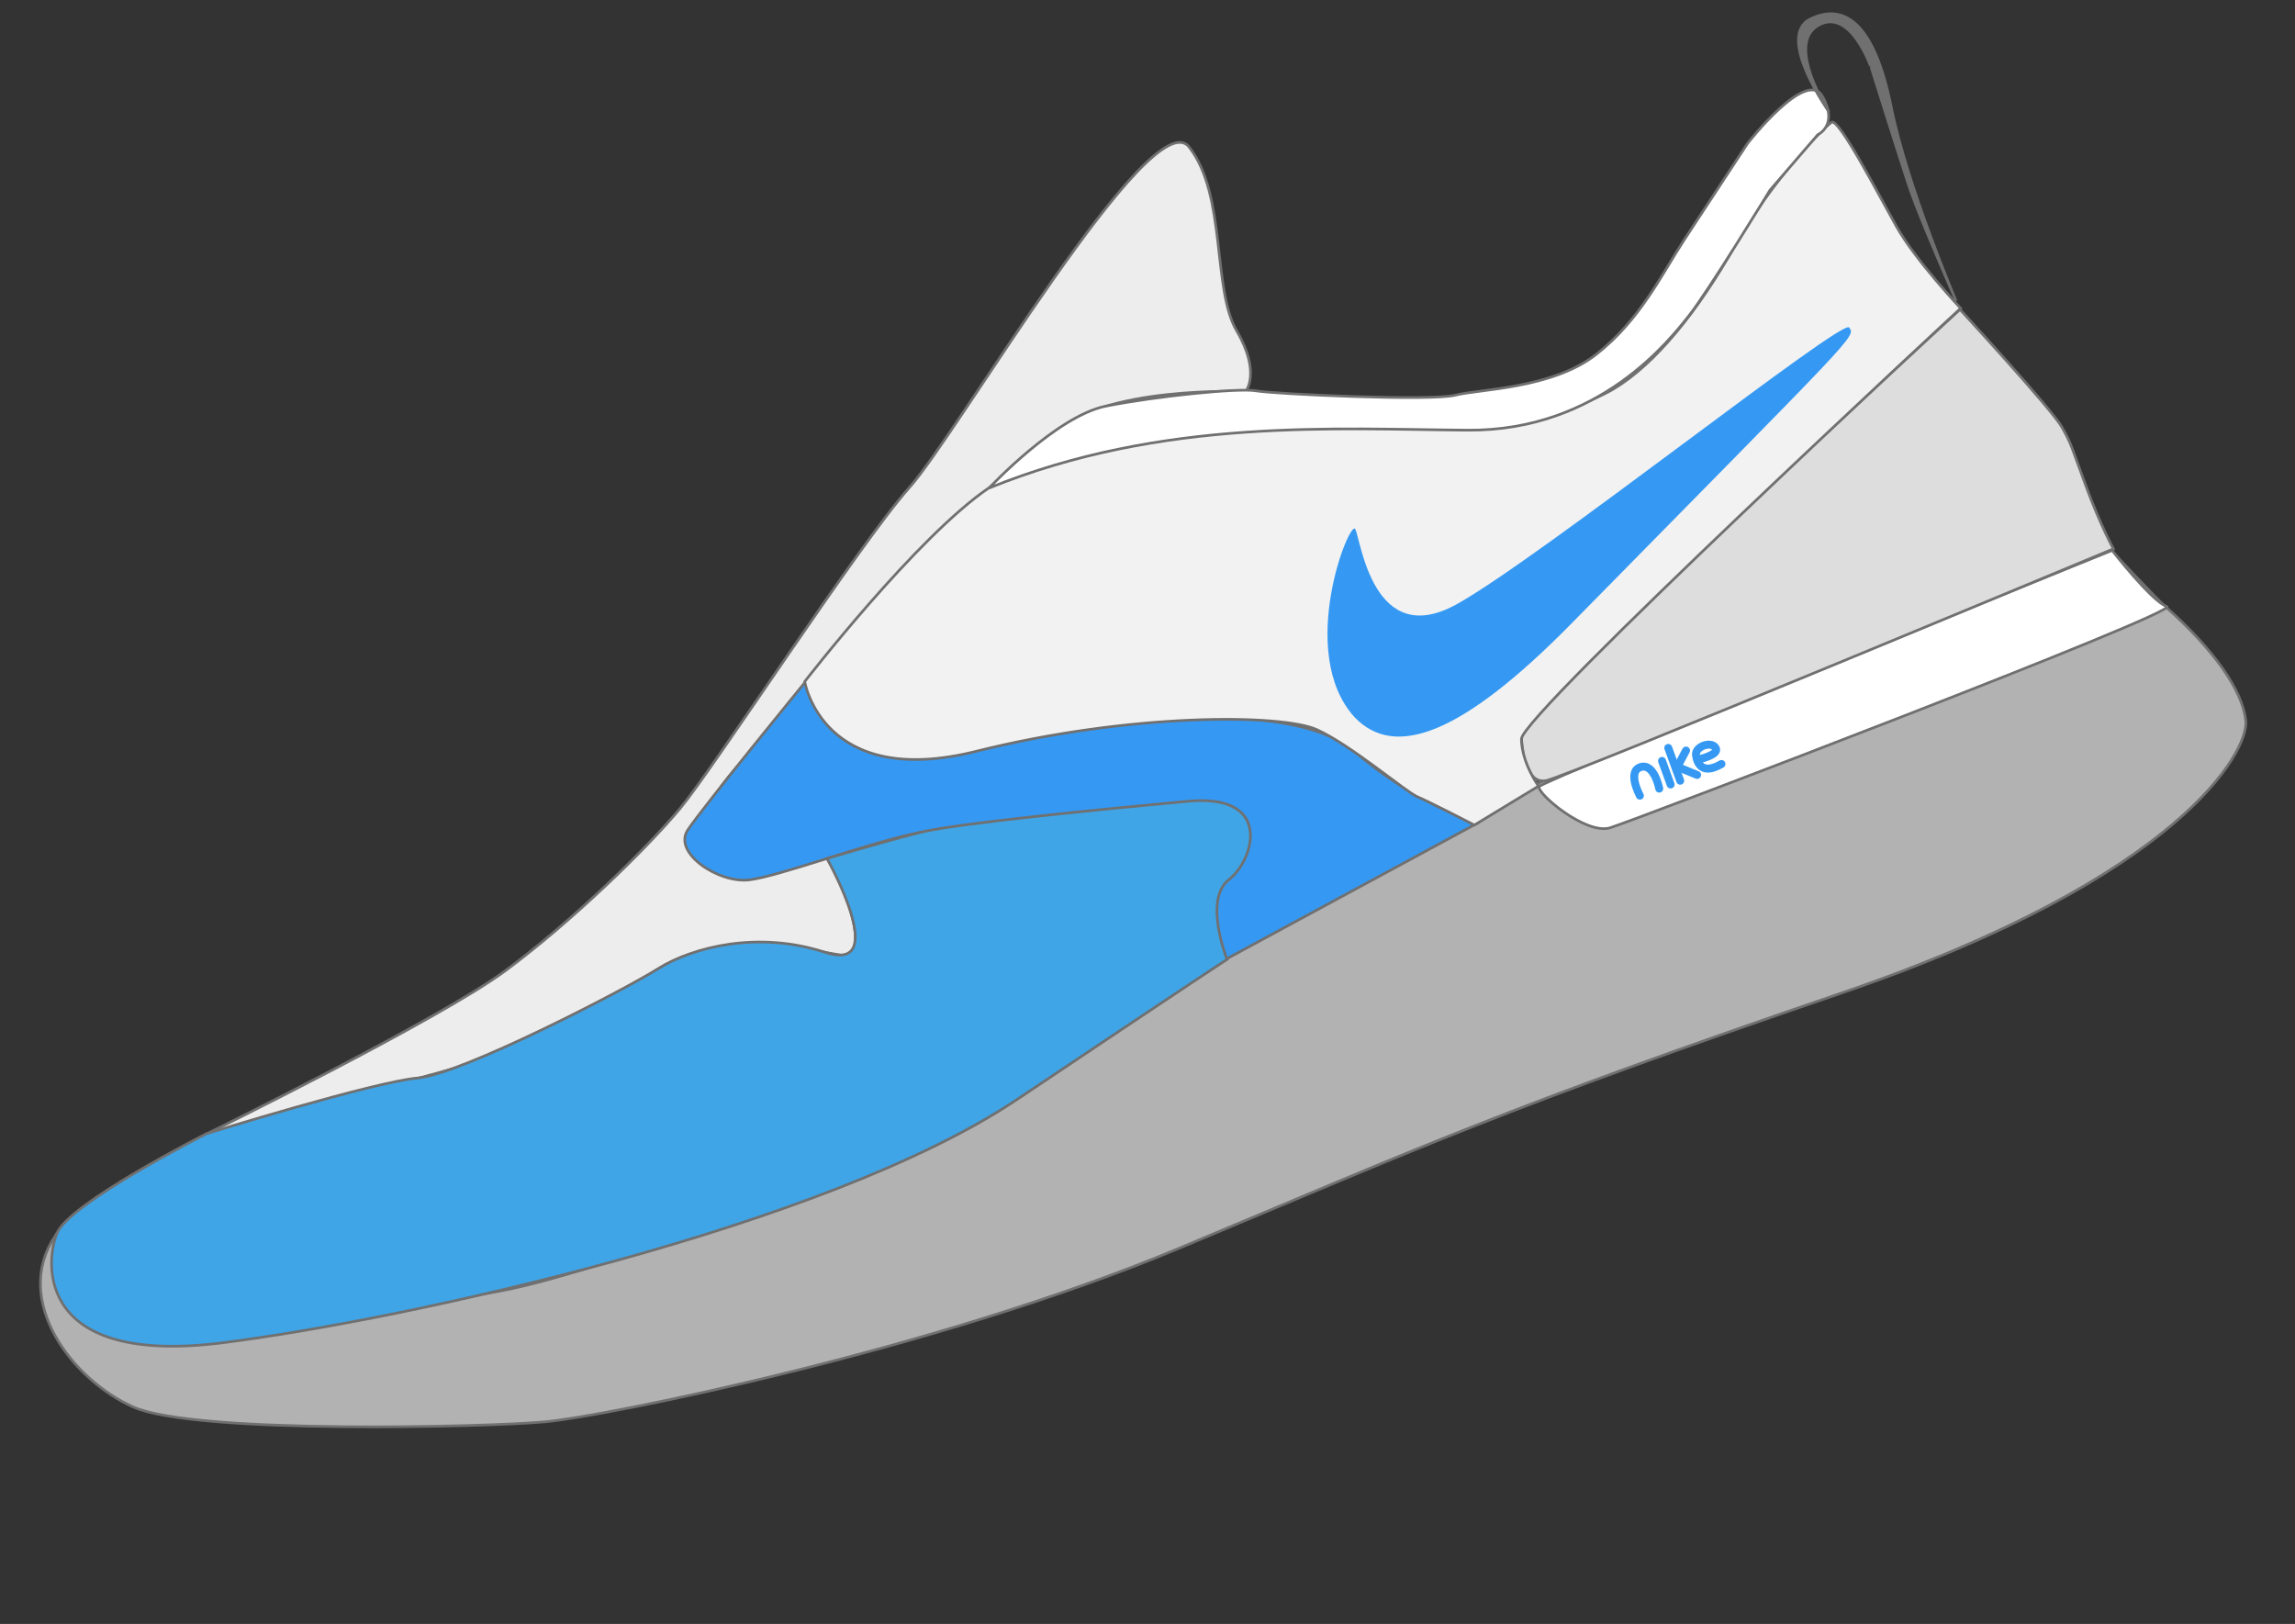 <svg xmlns="http://www.w3.org/2000/svg" width="865.48" height="612.398" viewBox="0 0 865.48 612.398">
  <rect x="0" y="0" width="865.48" height="612.398" fill="#333333" stroke="none"/>
  <g id="landing-shoe" transform="translate(-74.951 242.479) rotate(-20)">
    <path id="bottom" d="M13.483,0c-23.61,17.3-12.656,53.126,5.7,70.756s122.834,52.767,144.29,58.4,147.059,24.9,246.766,20.189,133.181-7.656,267.937-5.006,175.2-33.172,178.037-44.265-1.988-29.386-14.046-51.519c-1.929-3.541-11.393-25.677-11.393-25.677L596.076,30.905s-61.764,9.971-132.893,22.123S364.047,77.579,311.56,79.513,186.2,82.719,155.261,75.18,89.122,68.418,60.58,56.609,26.177,46.44,15.53,36.045,13.483,0,13.483,0Z" transform="translate(0 242.852)" fill="#b2b2b2" stroke="#707070" stroke-width="1"/>
    <path id="text-space" d="M245.823,26.917c4.68,3.746-216.064,7.1-225.726,6.637S-1.7,11.578.2,9.8,233.709,0,233.709,0,241.143,23.171,245.823,26.917Z" transform="translate(597.149 265.242)" fill="#fff" stroke="#707070" stroke-width="1"/>
    <path id="top-space" d="M256.627,206.93s5,45.767-9.045,37.439-41.223-23.512-65.061-18.5-69.27,10.06-83.627,9.232S0,226.278,0,226.278s97.629-10.543,127.33-19.349,65.9-25.059,82.986-35.07,97.692-70.745,122.3-83.945S468.722-18.534,475.81,3.3s-10.163,53.2-6.87,71.228-4.647,22.681-4.647,22.681-51.317-21.269-74.164-9.291S287.191,136.2,236.094,164.32s-5.912,42.61-5.912,42.61Z" transform="translate(79.997)" fill="#ededed" stroke="#707070" stroke-width="1"/>
    <path id="middle-space" d="M63.745,0s-8.57,40.341,51.373,46.127S236.146,71.535,249.29,95.743s33.879,41.188,33.879,41.188L175.853,152.79s-.076-23.225,8.5-27.759,18.992-12.307,17.665-19.388-18.28-13.756-24.877-14.969-50.835-11.8-50.835-11.8-25.24-8.527-44.608-11.05-52.24-2.218-63.5-4.742S-5.667,43.658,2.734,37.451,63.745,0,63.745,0Z" transform="translate(287.302 143.153)" fill="#3599F3" stroke="#707070" stroke-width="1"/>
    <path id="bottom-space" d="M212.449,0S4.544,86.067,2.153,93.91s-4.23,18.213,2.7,19.651,231.1-8.955,231.1-8.955-1.543-9.372-1.645-25.7.345-16.363-.911-24.02S212.449,0,212.449,0Z" transform="translate(595.57 160.243)" fill="#ddd" stroke="#707070" stroke-width="1"/>
    <path id="back-space" d="M436.353.011c-3.125.687-28.409,12.683-49.946,31.094s-43.525,31.822-61.752,35.283-52.848-1.688-60.691-5.861-61.89-24.448-71.382-27.284S122.7,12.875,90.81,20.813.321,65.766.321,65.766s-7.66,40.592,51.813,46.821,113.158,26.133,123.495,36.278,23.387,33.421,26.932,36.716,16.559,17.393,16.559,17.393l27.767-5.523s-2.975-10.309,0-18.869S458.1,82.571,458.1,82.571s-9.855-22.979-12.19-37.206S439.478-.676,436.353.011Z" transform="translate(350.302 77.338)" fill="#f2f2f2" stroke="#707070" stroke-width="1"/>
    <path id="logo" d="M27.111,8.062C26.58,3.468-9.858,44.2,2.59,74.6c8.783,20.01,35.564,20.21,89.167-5.341C230.984,2.892,229.209,4.531,228.117.278s-139,41.7-174.669,47.436S27.642,12.655,27.111,8.062Z" transform="translate(538.297 152.053)" fill="#3599F3"/>
    <path id="front-space" d="M73.5,17.46S15.779,24.367,7.614,33.495-16.464,78.017,52.177,93.623s229.045,36.9,312.96,16.257,92.473-22.54,92.473-22.54-.774-24.213,10.933-28.019,26.828-24.89-4.369-33.07S379.2,4.242,365.432,2.787,328.846,0,328.846,0s8.107,49.311-12.744,32.994-45.942-18.985-61.409-15.721-83.383,11.981-99.174,7.707S73.5,17.46,73.5,17.46Z" transform="translate(6.838 208.68)" fill="#3fa5e7" stroke="#707070" stroke-width="1"/>
    <path id="top-border" d="M0,35.355S33.232,18.486,52.015,21.4s49.328,10.563,55.152,13.955,60.574,26.253,69.99,27.213,35.205,10.253,55.246,3.724,33.54-19.957,45.952-29.243S313.161,11.11,313.161,11.11s30.682-19.319,32.7-7.007-6.631,12.92-6.631,12.92l-24.093,13.5s-34.978,27.94-44.833,33.985-46.62,29.406-93.15,12.105S70.639,32.741,0,35.355Z" transform="translate(440.925 62.941)" fill="#fff" stroke="#707070" stroke-width="1"/>
    <g id="nike-text" transform="translate(631.669 277.99)">
      <path id="Path_12" data-name="Path 12" d="M.2,10.04S-1.326-.185,4.1,0,7.976,10.04,7.976,10.04" transform="translate(0 3.214)" fill="none" stroke="#3599F3" stroke-linecap="round" stroke-width="3"/>
      <path id="Path_13" data-name="Path 13" d="M0,9.453V0" transform="translate(12.533 3.801)" fill="none" stroke="#3599F3" stroke-linecap="round" stroke-width="3"/>
      <path id="Path_14" data-name="Path 14" d="M0,0V13.156" transform="translate(16.422)" fill="none" stroke="#3599F3" stroke-linecap="round" stroke-width="3"/>
      <path id="Path_15" data-name="Path 15" d="M5.168,0,0,4.657l5.945,5.419" transform="translate(17.205 3.214)" fill="none" stroke="#3599F3" stroke-linecap="round" stroke-width="3"/>
      <path id="Path_16" data-name="Path 16" d="M.257,4.18S8.8,5.429,8.117,2.322.968-.763.257,2.322s-.483,7.992,7.859,6.485" transform="translate(25.084 3.75)" fill="none" stroke="#3599F3" stroke-linecap="round" stroke-width="3"/>
    </g>
    <path id="back-lace" d="M2.931,35.528S-6.482,1.5,8.43.1,30.2,11.273,25.611,41.643s-2.041,77.194-2.041,77.194-2.146-33.825-1.93-44.75,1.93-48.3,1.93-48.3S24.239.831,10.133,3.421,2.931,35.528,2.931,35.528Z" transform="translate(784.163 37.89)" fill="#707070" stroke="#707070" stroke-width="1"/>
  </g>
</svg>
